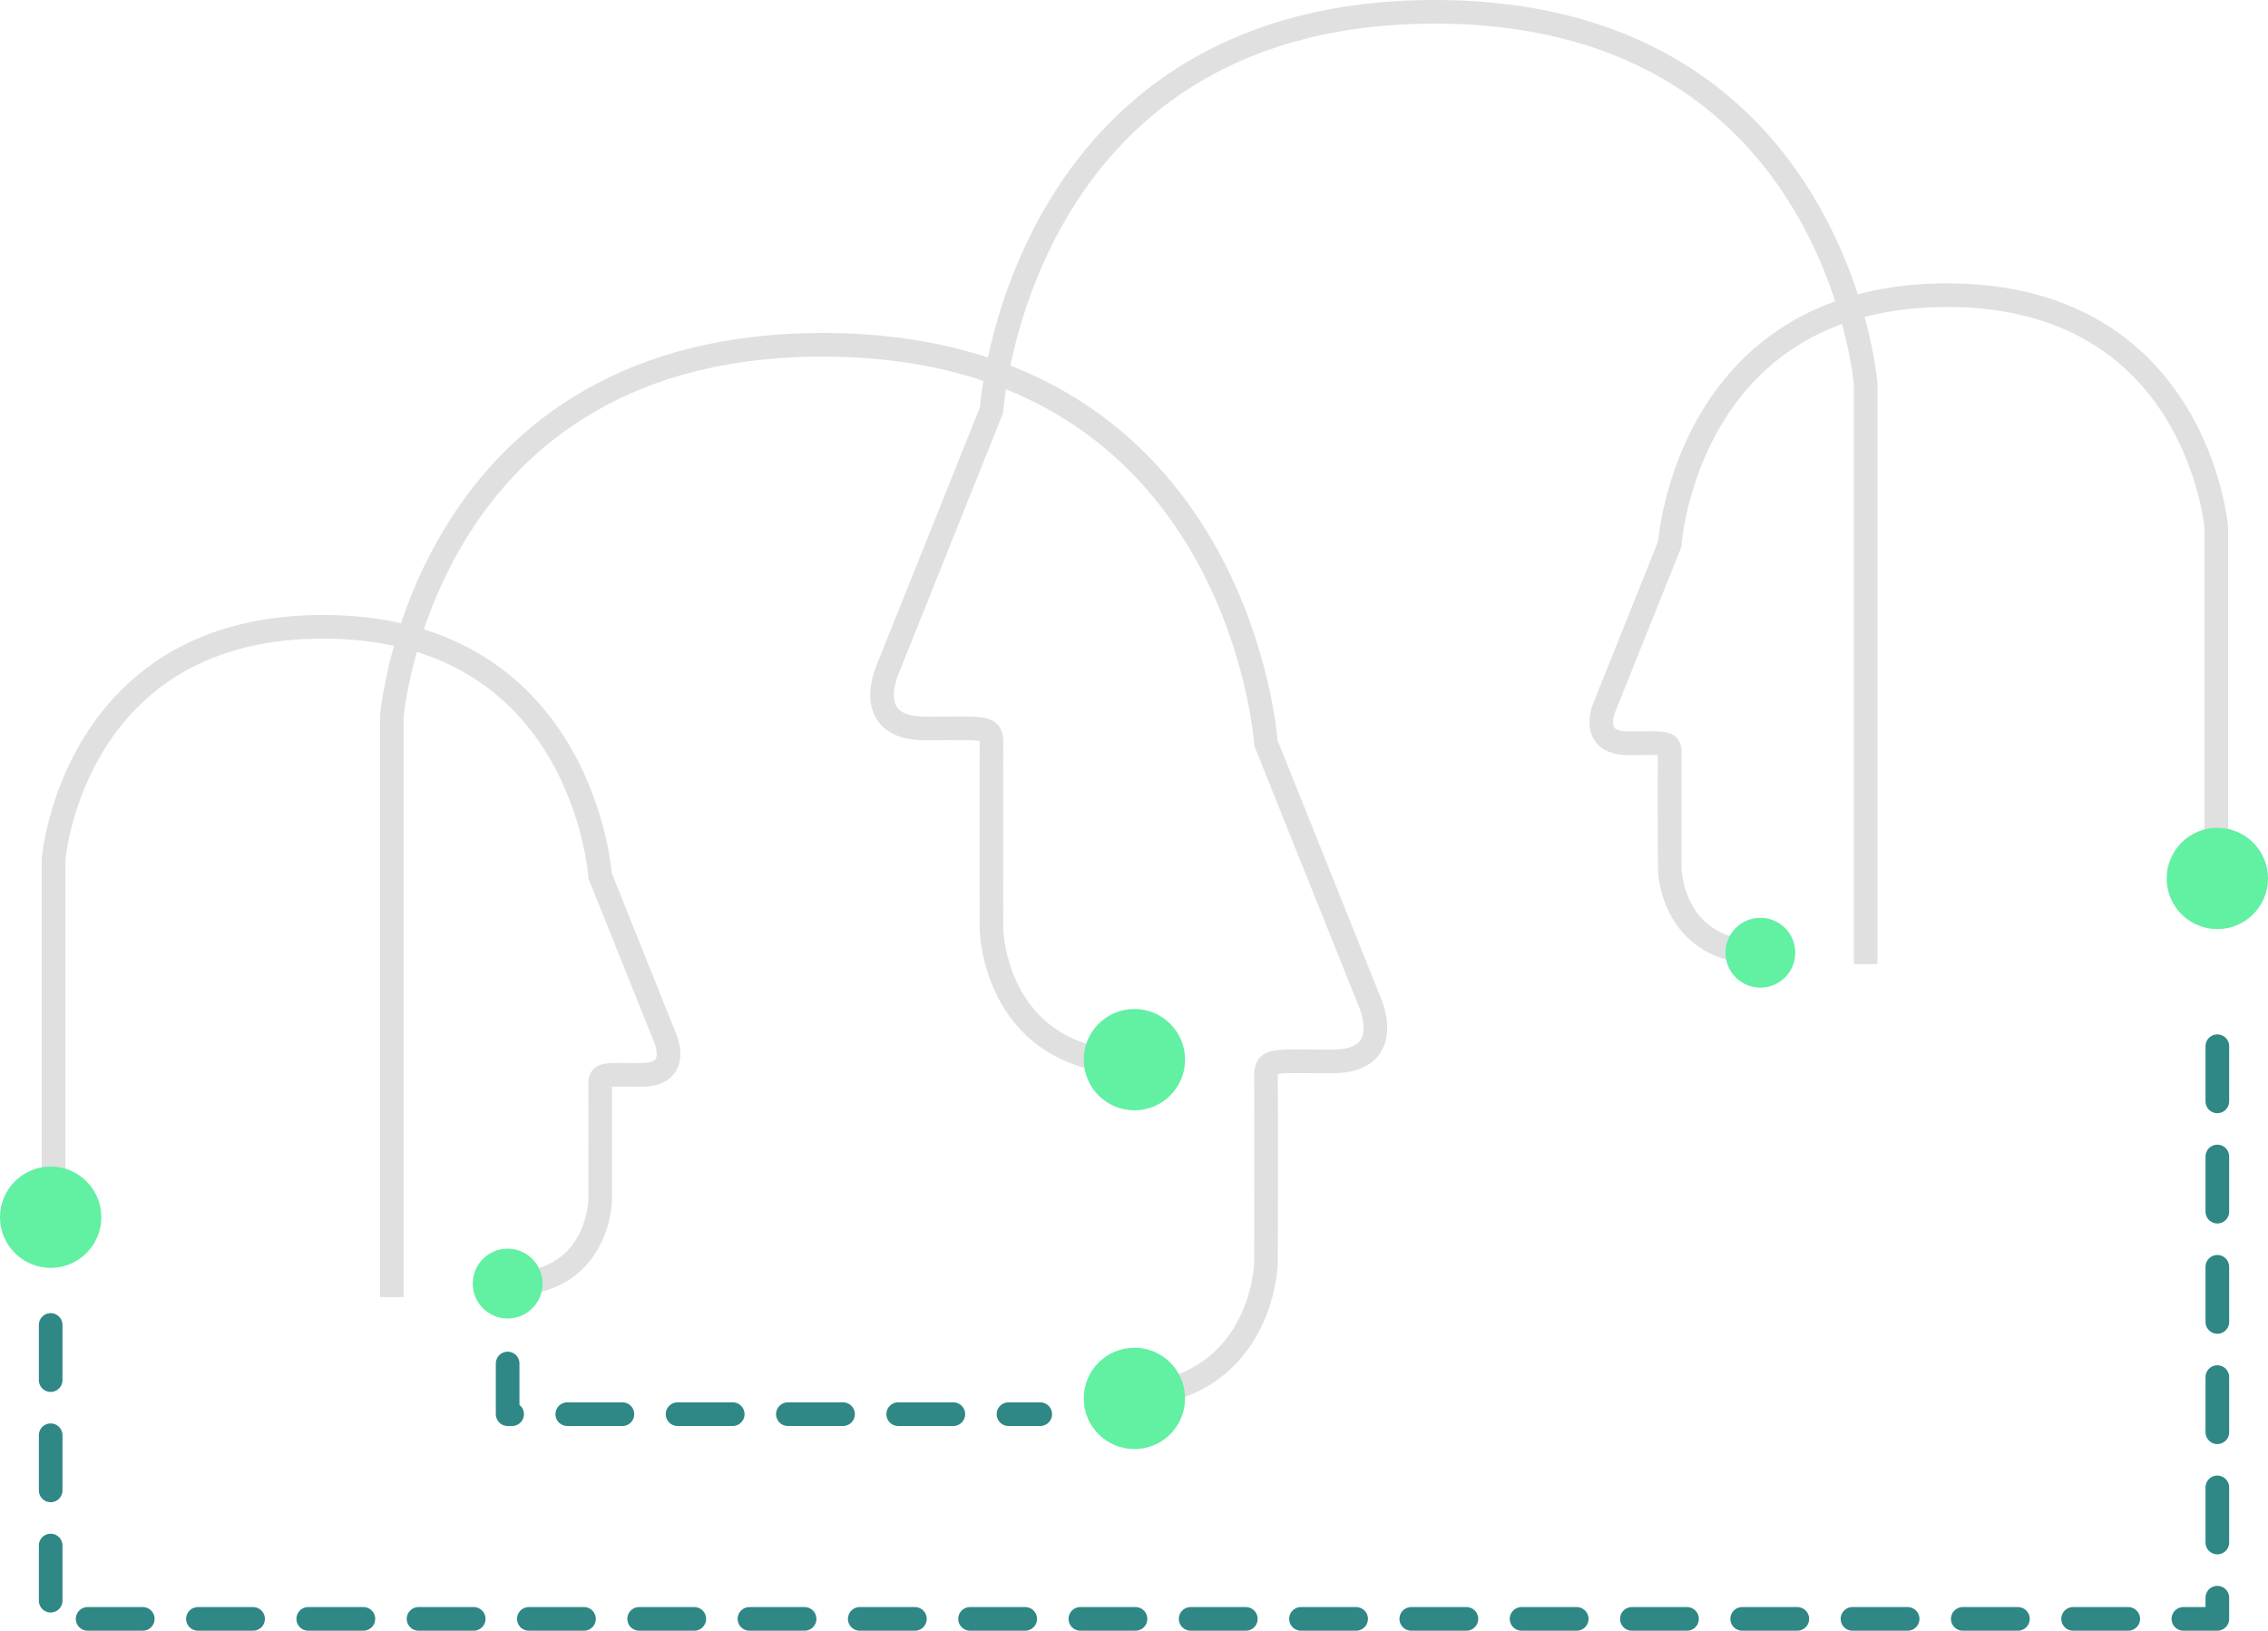 <svg xmlns="http://www.w3.org/2000/svg" width="287.861" height="206.99" viewBox="0 0 287.861 206.99">
  <g id="Group_1606" data-name="Group 1606" transform="translate(-815.448 -3541.5)">
    <g id="Group_1604" data-name="Group 1604">
      <g id="Group_1563" data-name="Group 1563" transform="translate(0 -16)">
        <g id="Group_1562" data-name="Group 1562" transform="translate(8 9)">
          <g id="Group_1561" data-name="Group 1561" transform="translate(814.246 3550)">
            <path id="Path_1319" data-name="Path 1319" d="M1446.819,596.111V522.392s3.959-47.868,55.783-47.155,55.161,50.556,55.161,50.556l13.089,32.652s3.675,7.761-4.7,7.75-8.436-.423-8.386,2.57,0,23,0,23-.341,17.194-19.109,16.9" transform="translate(-1403.882 -432.965)" fill="none" stroke="#e0e0e0" stroke-miterlimit="10" stroke-width="3"/>
            <path id="Path_1320" data-name="Path 1320" d="M1649.51,543.228V469.509s-3.961-47.867-55.785-47.155-55.162,50.556-55.162,50.556l-13.086,32.653s-3.675,7.761,4.7,7.75,8.434-.423,8.385,2.569,0,23,0,23,.342,17.194,19.111,16.894" transform="translate(-1419.516 -422.346)" fill="none" stroke="#e0e0e0" stroke-miterlimit="10" stroke-width="3"/>
            <path id="Path_1320-2" data-name="Path 1320" d="M1524.674,497.932v-46.1s2.477-29.931,34.881-29.485,34.491,31.612,34.491,31.612l8.182,20.417s2.3,4.853-2.938,4.846-5.274-.264-5.243,1.607,0,14.384,0,14.384-.214,10.751-11.95,10.564" transform="translate(-1524.674 -344.281)" fill="none" stroke="#e0e0e0" stroke-miterlimit="10" stroke-width="3"/>
          </g>
          <path id="Path_1320-3" data-name="Path 1320" d="M1602.732,497.932v-46.1s-2.477-29.931-34.881-29.485-34.491,31.612-34.491,31.612l-8.182,20.417s-2.3,4.853,2.938,4.846,5.274-.264,5.243,1.607,0,14.384,0,14.384.214,10.751,11.95,10.564" transform="translate(-513.987 3163.624)" fill="none" stroke="#e0e0e0" stroke-miterlimit="10" stroke-width="3"/>
        </g>
        <ellipse id="Ellipse_78" data-name="Ellipse 78" cx="6.431" cy="6.431" rx="6.431" ry="6.431" transform="translate(1090.448 3662.575)" fill="#62f0a3"/>
        <ellipse id="Ellipse_79" data-name="Ellipse 79" cx="6.431" cy="6.431" rx="6.431" ry="6.431" transform="translate(815.448 3705.575)" fill="#62f0a3"/>
        <ellipse id="Ellipse_80" data-name="Ellipse 80" cx="6.431" cy="6.431" rx="6.431" ry="6.431" transform="translate(953 3728.575)" fill="#62f0a3"/>
        <ellipse id="Ellipse_81" data-name="Ellipse 81" cx="6.431" cy="6.431" rx="6.431" ry="6.431" transform="translate(953 3685.575)" fill="#62f0a3"/>
        <ellipse id="Ellipse_82" data-name="Ellipse 82" cx="4.431" cy="4.431" rx="4.431" ry="4.431" transform="translate(875.448 3716)" fill="#62f0a3"/>
        <ellipse id="Ellipse_85" data-name="Ellipse 85" cx="4.431" cy="4.431" rx="4.431" ry="4.431" transform="translate(1034.448 3674)" fill="#62f0a3"/>
        <path id="Path_610" data-name="Path 610" stroke="#2f8786" d="M3028.879,5326.575v6.431h67.6" fill="none" transform="translate(-2149 -1596)" stroke-linecap="round" stroke-linejoin="round" stroke-width="3" stroke-dasharray="7"/>
        <path id="Path_611" data-name="Path 611" stroke="#2f8786" d="M3028.879,5327.682v37.309h275v-79.182" fill="none" transform="translate(-2207 -1602)" stroke-linecap="round" stroke-linejoin="round" stroke-width="3" stroke-dasharray="7"/>
      </g>
    </g>
  </g>
</svg>
